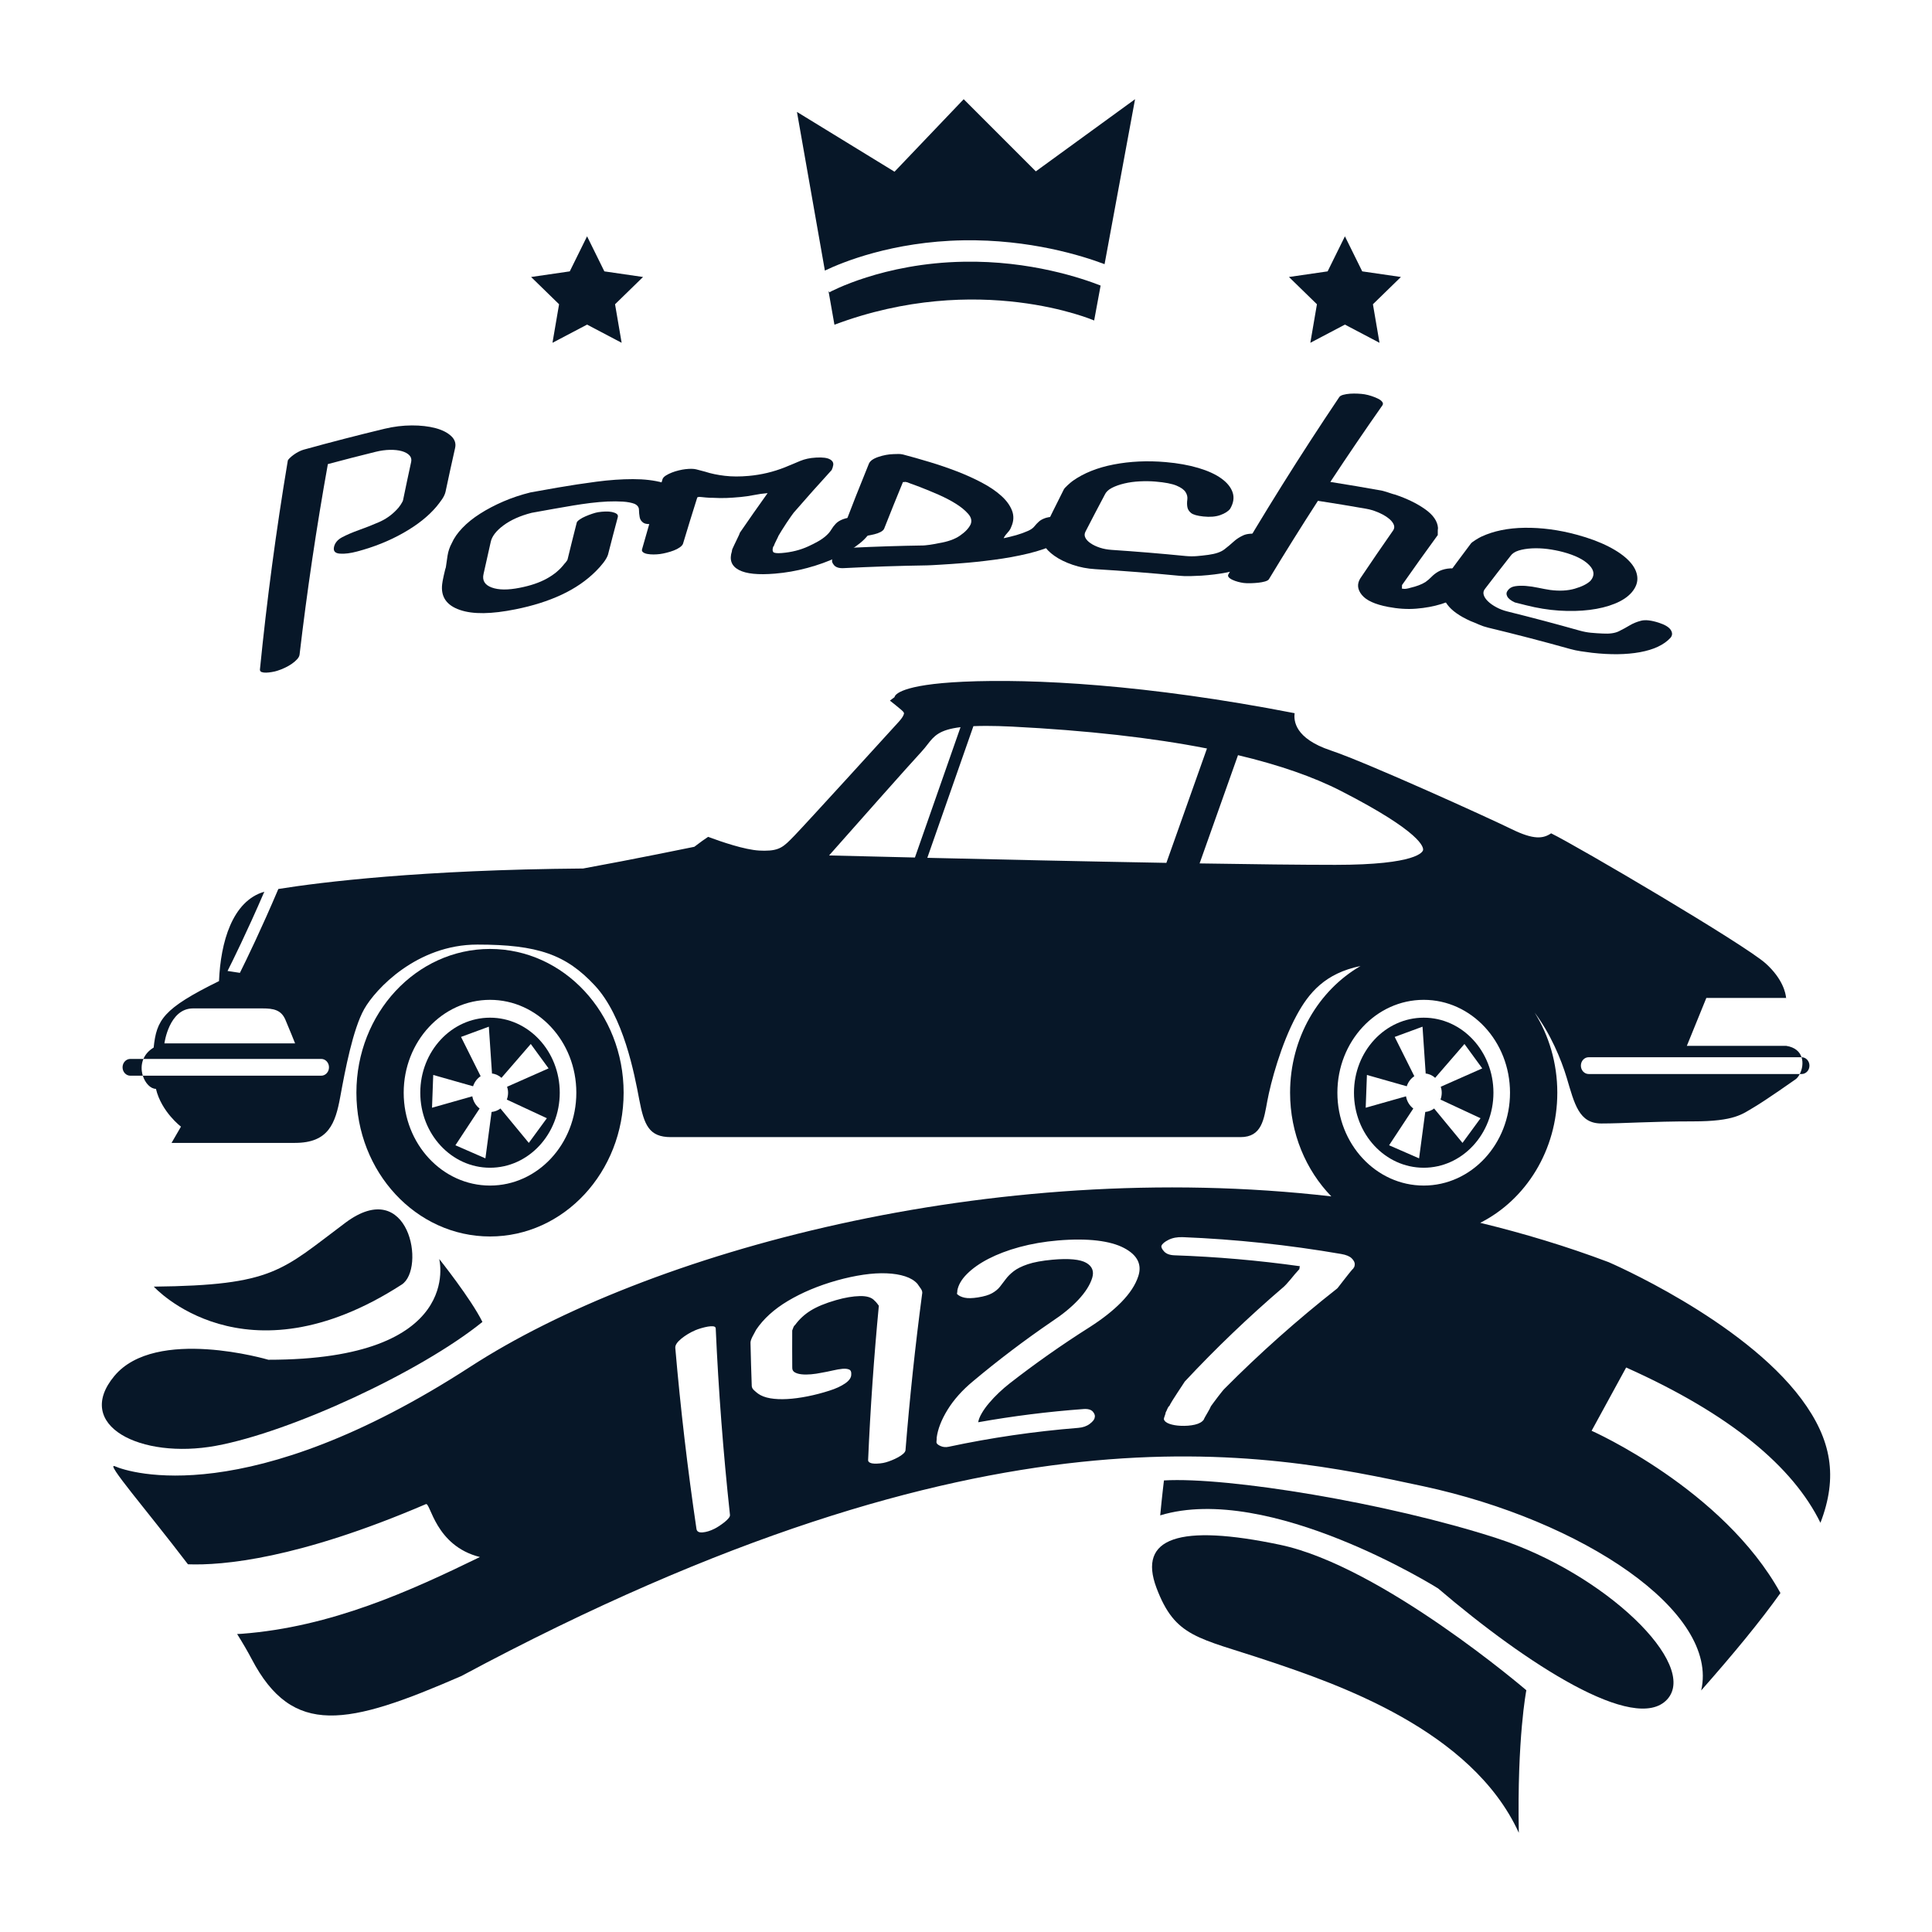 <?xml version="1.0" encoding="utf-8"?>
<!-- Designed by Vexels.com - 2016 All Rights Reserved - https://vexels.com/terms-and-conditions/  -->

<svg version="1.0" id="Capa_1" xmlns="http://www.w3.org/2000/svg" xmlns:xlink="http://www.w3.org/1999/xlink" x="0px" y="0px"
	 width="1200px" height="1200px" viewBox="0 0 1200 1200" enable-background="new 0 0 1200 1200" xml:space="preserve">
<g>
	<g>
		<g>
			<polygon fill="#071728" points="364.641,146.78 375.38,168.553 399.397,172.044 382.018,188.983 386.111,212.915 
				364.641,201.615 343.153,212.915 347.252,188.983 329.879,172.044 353.895,168.553 			"/>
			<polygon fill="#071728" points="835.358,146.78 846.103,168.553 870.132,172.044 852.747,188.983 856.834,212.915 
				835.358,201.615 813.87,212.915 817.975,188.983 800.595,172.044 824.612,168.553 			"/>
		</g>
		<g>
			<path fill="#071728" d="M598.35,149.263c41.309-0.672,73.87,9.585,87.72,14.815L705,61.618l-61.634,44.818l-44.803-44.818
				l-42.962,45.035l-60.602-37.141l17.347,98.549C522.692,163.107,554.092,150.007,598.35,149.263z"/>
			<path fill="#071728" d="M598.569,162.567c-50.189,0.84-83.155,18.822-83.479,19.002l-0.521-0.959l3.713,21.077
				c89.621-33.613,161.317-2.627,161.317-2.627l4.013-21.69C672.526,173.004,639.899,161.763,598.569,162.567z"/>
		</g>
	</g>
	<g>
		<path fill="#071728" d="M304.365,767.996c45.829,0,82.982-39.984,82.982-89.301c0-49.317-37.152-89.288-82.982-89.288
			c-45.841,0-82.999,39.972-82.999,89.288C221.366,728.013,258.524,767.996,304.365,767.996z M304.365,621.018
			c29.601,0,53.606,25.816,53.606,57.678s-24.005,57.679-53.606,57.679c-29.618,0-53.623-25.817-53.623-57.679
			S274.747,621.018,304.365,621.018z"/>
		<path fill="#071728" d="M304.365,725.301c23.918,0,43.307-20.862,43.307-46.606c0-25.732-19.389-46.593-43.307-46.593
			c-23.93,0-43.318,20.862-43.318,46.593C261.047,704.44,280.436,725.301,304.365,725.301z M269.085,667.671l24.742,7.03
			c0.876-2.663,2.57-4.87,4.774-6.31l-0.087,0.024l-12.164-24.365l17.272-6.358l1.962,29.02l-0.174,0.048
			c2.36,0.24,4.496,1.247,6.205,2.819l-0.111-0.156l18.166-20.982l11.055,15.151l-25.705,11.385l-0.093-0.156
			c0.384,1.235,0.644,2.519,0.644,3.874c0,1.536-0.297,2.988-0.789,4.343l0.051-0.049l24.829,11.565l-11.211,15.319l-17.619-21.365
			c-1.584,1.212-3.473,1.943-5.503,2.147l-3.833,28.827l-18.63-8.134l15.035-22.829c-2.321-1.763-3.992-4.451-4.538-7.581
			l-25.03,7.102L269.085,667.671z"/>
		<path fill="#071728" d="M884.291,632.102c-23.924,0-43.313,20.862-43.313,46.593c0,25.744,19.389,46.606,43.313,46.606
			c23.917,0,43.31-20.862,43.31-46.606C927.601,652.964,908.208,632.102,884.291,632.102z M908.383,709.874l-17.626-21.365
			c-1.583,1.212-3.464,1.943-5.503,2.147l-3.836,28.827l-18.627-8.134l15.037-22.829c-2.318-1.763-3.994-4.451-4.534-7.581
			l-25.036,7.102l0.765-20.37l24.736,7.03c0.87-2.663,2.564-4.87,4.778-6.31l-0.093,0.024l-12.167-24.365l17.272-6.358l1.967,29.02
			l-0.174,0.048c2.366,0.24,4.498,1.247,6.199,2.819l-0.105-0.156l18.165-20.982l11.055,15.151l-25.711,11.385l-0.093-0.156
			c0.39,1.235,0.639,2.519,0.639,3.874c0,1.536-0.285,2.988-0.782,4.343l0.057-0.049l24.829,11.565L908.383,709.874z"/>
		<path fill="#071728" d="M1117.865,667.096h1.161c2.678,0,4.855-2.327,4.855-5.207c0-2.891-2.177-5.218-4.855-5.218h-0.054
			C1120.126,660.174,1119.385,664.18,1117.865,667.096z"/>
		<path fill="#071728" d="M436.094,522.36l0.927-0.648c-0.018,0-0.042-0.012-0.063-0.012L436.094,522.36z"/>
		<path fill="#071728" d="M1109.425,619.83h-0.051c0.042,0.372,0.051,0.648,0.051,0.78V619.83z"/>
		<path fill="#071728" d="M89.089,657.714h-8.116c-2.678,0-4.849,2.327-4.849,5.207c0,2.879,2.171,5.218,4.849,5.218h7.738
			C87.695,664.9,87.614,661.158,89.089,657.714z"/>
		<path fill="#071728" d="M95.537,799.151c0,0,55.996,61.973,153.946-1.26c15.154-9.729,4.675-68.031-34.984-38.4
			C174.836,789.122,170.184,798.335,95.537,799.151z"/>
		<path fill="#071728" d="M134.03,898.024c46.644-8.565,127.116-45.85,165.609-76.944c-7-14.252-26.83-39.108-26.83-39.108
			s16.129,62.669-106.122,62.597c0,0-69.983-20.694-95.637,10.053C45.398,885.392,87.389,906.565,134.03,898.024z"/>
		<path fill="#071728" d="M929.376,955.318c-67.629-21.869-166.769-38.1-206.426-35.797c0,0-1.16,9.477-2.327,21.701
			c67.653-20.55,172.6,45.37,172.6,45.37c54.817,46.834,122.47,90.596,142.288,68.943
			C1055.34,1033.858,997.029,977.188,929.376,955.318z"/>
		<path fill="#071728" d="M795.254,959.541c-62.969-13.28-88.62-4.414-76.969,26.644c11.676,31.023,25.669,30.795,68.814,45.214
			c43.142,14.419,127.121,43.067,156.261,106.983c-1.149-58.914,4.678-88.545,4.678-88.545S858.238,972.833,795.254,959.541z"/>
		<path fill="#071728" d="M1130.713,945.829c10.97-28.503,6.94-51.644-11.781-76.824c-36.816-49.461-119.81-85.066-119.81-85.066
			c-26.104-9.849-52.766-17.875-79.728-24.425c28.263-14.239,47.877-45.022,47.877-80.819c0-18.402-5.179-35.497-14.059-49.701
			c9.645,12.716,16.471,28.888,19.923,40.476c4.844,16.291,7.561,28.347,21.494,28.347c13.934,0,30.9-1.308,56.953-1.308
			c26.032,0,30.588-4.559,37.864-8.793c7.257-4.247,25.735-17.275,25.735-17.275c0.996-0.672,1.937-1.872,2.684-3.347H986.757
			c-2.678,0-4.841-2.327-4.841-5.207c0-2.891,2.163-5.218,4.841-5.218h132.214c-1.094-3.347-3.932-6.202-9.546-7.078h-61.691
			l12.11-29.763h49.53c-0.243-2.795-1.908-11.708-12.671-21.413c-13.016-11.72-116.61-72.662-133.27-80.819
			c-4.843,3.263-10.593,4.247-24.538-2.603c-13.927-6.838-89.948-41.387-112.369-48.885c-22.403-7.485-23.012-18.57-22.403-23.129
			c-92.089-17.934-162.664-21.51-205.68-19.554c-39.294,1.787-42.506,8.265-42.772,9.381h-0.006c-0.006,0.024,0,0.024-0.006,0.048
			c-0.018,0.06-0.024,0.132-0.024,0.132l-2.894,2.171c2.187,1.728,5.255,4.187,7.024,5.71c0.725,0.624,1.694,1.524,1.727,2.123
			c0.012,0.276-0.075,1.824-3.257,5.326c-7.377,8.122-57.846,63.544-64.882,70.803l-0.324,0.324
			c-6.142,6.322-8.676,8.949-18.216,8.949c-1.005,0-2.09-0.024-3.242-0.096c-9.096-0.504-23.525-5.446-31.742-8.517l-2.807,1.931
			l-0.933,0.648l-4.838,3.599c0,0-37.959,7.822-69.062,13.484c-100.892,0.803-162.982,8.493-189.308,12.728
			c-10.521,24.772-19.827,43.966-23.876,52.088l-7.675-1.176c2.744-5.422,11.936-23.933,22.847-49.221
			c-19.941,5.734-27.178,31.491-28.146,55.519c-34.939,17.167-38.772,24.124-40.593,41.291c-3.218,1.919-5.231,4.391-6.349,7.042
			H199.5c2.687,0,4.844,2.327,4.844,5.207c0,2.879-2.156,5.218-4.844,5.218H88.711c1.461,4.63,4.79,8.17,8.143,8.17
			c3.44,14.335,15.547,23.465,15.547,23.465l-5.845,10.101c0,0,55.722,0,76.62,0c20.9,0,25.141-12.056,28.173-28.683
			c3.029-16.603,7.875-42.035,14.849-54.415c6.958-12.38,32.71-40.08,70.268-40.08c37.557,0,55.12,6.19,72.988,25.42
			c17.869,19.218,24.544,54.739,27.565,70.706c3.035,15.967,6.061,23.465,19.698,23.465h353.771
			c13.334,0,14.54-11.072,16.668-22.481c2.118-11.409,8.479-35.197,18.178-53.12c7.621-14.108,17.746-26.164,39.711-30.674
			c-26.035,15.079-43.753,44.65-43.753,78.683c0,25.325,9.858,48.154,25.612,64.409c-211.486-24.401-425.47,34.957-534.684,105.735
			C154.037,938.416,80.335,914.675,71.403,910.74c-6.472-2.855,19.197,26.584,45.337,60.87
			c21.476,0.803,68.292-3.251,147.785-37.369c2.894-1.236,5.689,25.888,33.563,32.858c-42.911,20.91-92.267,43.498-148.047,47.685
			c-0.975,0.06-1.862,0.096-2.756,0.144c3.389,5.398,6.457,10.629,9.054,15.571c25.471,48.561,59.457,41.327,130.226,10.509
			c328.423-176.106,498.284-139.169,597.377-117.9c99.086,21.293,184.032,77.964,172.69,126.861
			c20.31-23.033,36.681-42.875,49.227-60.497c-35.575-64.588-117.285-100.793-117.285-100.793l21.459-39.3
			C1074.843,878.386,1113.654,911.052,1130.713,945.829z M102.114,648.069c0,0,2.825-21.725,17.77-21.725h43.202
			c6.67,0,11.501,0.864,14.14,6.946c2.628,6.094,6.064,14.779,6.064,14.779H102.114z M514.957,531.333
			c14.633-16.543,49.776-56.238,57.327-64.36c1.545-1.655,2.819-3.275,3.926-4.726c3.929-5.014,7.036-8.973,20.394-10.593
			l-28.332,80.963C544.492,532.065,525.541,531.597,514.957,531.333z M575.974,532.809L604.6,451.03
			c2.432-0.096,5.099-0.156,8.067-0.156c4.67,0,10.017,0.144,15.868,0.432c46.531,2.363,86.98,6.898,121.139,13.592l-25.21,71.042
			C673.687,535.04,618.312,533.805,575.974,532.809z M829.453,537.175c-21.378,0-51.279-0.348-84.361-0.888l23.855-67.239
			c25.459,6.046,46.848,13.46,63.988,22.253c50.411,25.828,51.29,35.125,50.948,36.721
			C883.703,528.958,880.503,537.175,829.453,537.175z M452.517,943.022c-0.69,0.828-1.536,1.644-2.534,2.435
			c-0.986,0.779-2.054,1.547-3.2,2.315c-1.139,0.744-2.117,1.32-2.936,1.728c-2.657,1.343-5.126,2.099-7.434,2.291
			c-2.309,0.192-3.59-0.528-3.827-2.171c-5.512-37.224-9.897-74.701-13.148-112.405c-0.141-1.668,1.088-3.563,3.704-5.722
			c2.615-2.123,5.57-3.911,8.832-5.302c1.005-0.42,2.216-0.852,3.638-1.26c1.41-0.408,2.762-0.732,4.049-0.959
			c1.281-0.216,2.393-0.276,3.323-0.18c0.932,0.108,1.454,0.492,1.56,1.187c1.733,38.784,4.694,77.4,8.838,115.765
			C453.515,941.427,453.237,942.183,452.517,943.022z M572.726,803.841c-4.28,32.306-7.719,64.636-10.311,96.966
			c-0.105,0.732-0.591,1.452-1.44,2.196c-0.84,0.744-1.883,1.439-3.137,2.135c-1.23,0.672-2.523,1.296-3.875,1.835
			c-1.349,0.552-2.579,0.972-3.71,1.296c-1.122,0.312-2.303,0.552-3.575,0.672c-1.257,0.131-2.429,0.168-3.503,0.155
			c-1.083-0.024-2-0.228-2.771-0.576c-0.783-0.36-1.182-0.864-1.206-1.56c1.386-31.958,3.614-63.941,6.664-95.934
			c-0.042-0.096-0.384-0.564-1.023-1.392c-0.636-0.816-1.182-1.416-1.623-1.752c-1.722-2.003-4.777-2.963-9.147-2.867
			c-4.361,0.108-9.307,0.936-14.801,2.52c-6.664,1.907-11.906,4.103-15.727,6.478c-3.817,2.363-7.054,5.338-9.681,8.937
			c-0.534,0.419-0.927,1.02-1.188,1.823c-0.255,0.792-0.459,1.32-0.609,1.608c-0.042,7.713-0.03,15.403,0.027,23.105
			c-0.039,1.332,0.489,2.291,1.596,2.915c1.109,0.636,2.522,1.031,4.252,1.211c1.722,0.18,3.671,0.18,5.839-0.012
			c2.168-0.192,4.34-0.516,6.52-0.972c2.336-0.396,4.652-0.876,6.919-1.392c2.273-0.528,4.28-0.876,6.019-1.044
			c1.727-0.156,3.119-0.012,4.159,0.432c1.038,0.456,1.479,1.464,1.338,3.035c0.048,1.967-1.23,3.827-3.797,5.602
			c-2.576,1.763-5.842,3.263-9.803,4.51c-4.562,1.464-9.082,2.639-13.571,3.527c-4.498,0.888-8.682,1.451-12.584,1.667
			c-3.893,0.216-7.402,0.072-10.551-0.467c-3.143-0.552-5.677-1.512-7.615-2.915c-0.741-0.552-1.541-1.224-2.429-2.04
			c-0.881-0.792-1.359-1.655-1.448-2.579c-0.327-8.913-0.588-17.826-0.78-26.752c-0.081-0.923,0.321-2.255,1.179-3.959
			c0.87-1.692,1.653-3.155,2.343-4.366c4.489-6.682,11.055-12.692,19.719-17.862c8.659-5.159,18.819-9.465,30.396-12.728
			c5.719-1.596,11.228-2.783,16.482-3.551c5.267-0.768,10.086-1.056,14.453-0.864c4.373,0.18,8.196,0.803,11.472,1.871
			c3.29,1.068,5.824,2.615,7.621,4.631c0.639,0.924,1.364,1.944,2.165,3.083C572.78,801.622,573.029,802.75,572.726,803.841z
			 M707.006,792.697c-1.757,5.41-5.308,10.749-10.532,16.099c-5.218,5.338-11.757,10.437-19.503,15.415
			c-17.521,11.085-34.189,22.829-49.983,35.149c-2.123,1.655-4.291,3.539-6.514,5.626c-2.225,2.099-4.255,4.247-6.094,6.418
			c-1.857,2.171-3.386,4.319-4.595,6.406c-1.217,2.075-1.946,3.935-2.219,5.578c21.47-3.827,43.304-6.586,65.419-8.205
			c2.807-0.204,4.774,0.372,5.887,1.703c1.101,1.332,1.434,2.567,1.025,3.719c-0.155,1.128-1.2,2.411-3.086,3.827
			c-1.871,1.416-4.25,2.22-7.132,2.448c-27.34,2.195-54.226,6.13-80.502,11.744c-1.721,0.36-3.332,0.24-4.841-0.408
			c-1.508-0.636-2.39-1.32-2.645-2.075c-0.063-0.204-0.051-0.744,0.039-1.56c0.099-0.816,0.111-1.32,0.048-1.548
			c0.702-5.338,2.906-11.109,6.727-17.335c3.827-6.226,9.111-12.212,15.943-17.85c15.394-12.908,31.673-25.264,48.828-36.996
			c6.601-4.343,12.116-8.842,16.501-13.532c4.385-4.702,7.291-9.249,8.646-13.723c1.182-3.995-0.042-7.09-3.713-9.213
			c-3.677-2.136-10.704-2.891-20.97-1.956c-6.52,0.588-11.657,1.56-15.421,2.831c-3.758,1.272-6.664,2.736-8.73,4.343
			c-2.069,1.619-3.694,3.251-4.895,4.882c-1.205,1.62-2.405,3.203-3.62,4.739c-1.212,1.536-2.84,2.855-4.858,3.995
			c-2.024,1.163-4.955,2.015-8.821,2.639c-3.457,0.539-6.202,0.612-8.259,0.168c-2.042-0.432-3.602-1.2-4.682-2.267
			c-0.063-0.204-0.051-0.54,0.066-1.032c0.12-0.468,0.138-0.828,0.069-1.032c0.621-3.527,2.609-7.018,6.031-10.424
			c3.41-3.407,7.864-6.574,13.352-9.405c5.498-2.831,11.922-5.302,19.272-7.294c7.354-1.991,15.269-3.371,23.732-4.091
			c18.906-1.607,32.774,0.24,41.153,4.654C706.536,779.549,709.397,785.475,707.006,792.697z M841.053,787.167
			c-0.291,0.18-0.416,0.384-0.416,0.612c0,0.12-0.15,0.252-0.423,0.432c-0.725,0.792-1.601,1.848-2.663,3.191
			c-1.068,1.356-2.087,2.663-3.068,3.899c-0.98,1.26-1.856,2.387-2.621,3.383c-0.771,1.02-1.218,1.571-1.362,1.655
			c-24.928,19.602-48.249,40.379-69.852,62.141c-0.249,0.216-0.755,0.78-1.532,1.728c-0.782,0.959-1.617,2.015-2.504,3.179
			c-0.894,1.164-1.746,2.303-2.564,3.419c-0.825,1.115-1.467,1.991-1.931,2.639c-0.111,0.324-0.36,0.864-0.759,1.619
			c-0.402,0.756-0.854,1.572-1.37,2.435c-0.51,0.852-0.996,1.692-1.443,2.495c-0.453,0.816-0.744,1.38-0.837,1.727
			c-1.038,1.488-2.894,2.543-5.554,3.167c-2.675,0.624-5.669,0.852-8.985,0.696c-2.579-0.12-4.847-0.516-6.808-1.2
			c-1.943-0.696-3.113-1.631-3.467-2.891c-0.029-0.336,0.144-1.032,0.549-2.087c0.402-1.056,0.594-1.739,0.564-2.075
			c0.318-0.552,0.684-1.32,1.088-2.316c0.408-1.007,0.795-1.547,1.161-1.644c0.417-0.888,1.113-2.123,2.105-3.718
			c0.981-1.583,1.994-3.167,3.056-4.751c1.062-1.571,2.013-3.023,2.855-4.33c0.833-1.296,1.362-2.123,1.598-2.448
			c19.128-20.513,39.705-40.223,61.685-59.034c0.135-0.084,0.606-0.576,1.404-1.427c0.795-0.864,1.65-1.848,2.594-2.964
			c0.915-1.127,1.851-2.243,2.795-3.382c0.921-1.104,1.739-2.016,2.417-2.711c0.267-0.192,0.396-0.516,0.378-0.984
			c-0.024-0.564,0.093-0.935,0.378-1.128c-26.104-3.659-52.127-5.902-77.964-6.79c-2.981-0.096-5.146-0.888-6.52-2.387
			c-1.368-1.5-1.913-2.687-1.626-3.575c0.519-1.224,1.992-2.459,4.445-3.683c2.447-1.211,5.416-1.775,8.883-1.631
			c32.579,1.319,65.44,4.787,98.357,10.461c3.056,0.528,5.213,1.44,6.472,2.699c1.248,1.247,1.89,2.459,1.89,3.599
			C841.464,785.871,841.338,786.542,841.053,787.167z M830.673,678.696c0-31.862,23.998-57.678,53.618-57.678
			c29.601,0,53.605,25.816,53.605,57.678s-24.005,57.679-53.605,57.679C854.672,736.374,830.673,710.558,830.673,678.696z"/>
	</g>
	<g>
		<path fill="#071728" d="M221.789,342.547c-4.13,1.091-7.657,1.548-10.602,1.332c-2.939-0.192-4.205-1.488-3.782-3.874
			c0.477-2.652,2.198-4.775,5.155-6.334c2.954-1.548,6.439-3.035,10.446-4.475c4.004-1.416,8.104-3.035,12.29-4.847
			s7.824-4.342,10.938-7.606c0.875-0.84,1.757-1.931,2.645-3.263c0.888-1.344,1.392-2.34,1.503-2.999
			c1.622-7.882,3.293-15.787,5.011-23.669c0.324-1.583-0.06-2.927-1.143-4.055c-1.091-1.128-2.651-1.967-4.717-2.555
			c-2.064-0.576-4.505-0.84-7.318-0.792c-2.819,0.048-5.788,0.456-8.92,1.224c-9.906,2.435-19.794,4.99-29.655,7.63
			c-7.105,39.504-12.956,78.971-17.577,118.331c-0.111,0.924-0.609,1.871-1.485,2.832c-0.876,0.983-1.967,1.919-3.248,2.819
			c-1.287,0.911-2.732,1.739-4.322,2.495c-1.596,0.756-3.167,1.38-4.709,1.86c-1.068,0.348-2.234,0.623-3.473,0.816
			c-1.235,0.228-2.414,0.336-3.515,0.372c-1.104,0.036-2.031-0.084-2.774-0.348c-0.747-0.276-1.112-0.792-1.095-1.559
			c4.291-43.091,10.044-86.338,17.292-129.644c0.03-0.384,0.396-0.923,1.116-1.631c0.714-0.708,1.559-1.427,2.558-2.147
			c0.996-0.732,2.045-1.367,3.155-1.931c1.113-0.564,2.126-0.972,3.038-1.224c16.732-4.631,33.521-8.961,50.357-13.016
			c5.662-1.344,11.27-2.028,16.807-2.051c5.54-0.012,10.428,0.552,14.681,1.668c4.237,1.128,7.509,2.795,9.825,4.978
			c2.312,2.184,3.083,4.739,2.342,7.618c-2.036,9.021-4.001,18.03-5.911,27.052c-0.354,1.451-1.056,2.939-2.114,4.498
			c-1.068,1.548-2.228,3.071-3.488,4.607c-5.056,6.01-11.93,11.432-20.594,16.351C241.838,335.937,232.286,339.764,221.789,342.547z
			"/>
		<path fill="#071728" d="M274.63,362.905c0.036-0.384,0.141-1.056,0.303-2.04c0.168-0.972,0.381-2.015,0.636-3.143
			c0.267-1.128,0.519-2.171,0.738-3.155c0.231-1.007,0.435-1.703,0.603-2.111c0.285-2.184,0.639-4.643,1.074-7.354
			c0.435-2.723,1.293-5.29,2.603-7.689c1.392-3.179,3.584-6.346,6.601-9.489c3.015-3.155,6.67-6.106,10.995-8.854
			c4.309-2.759,9.129-5.29,14.425-7.581c5.306-2.292,10.926-4.163,16.876-5.638c5.608-1.02,11.241-2.028,16.867-2.999
			c7.926-1.367,15.955-2.591,24.049-3.659c8.103-1.068,15.7-1.595,22.754-1.595c7.057,0,13.262,0.743,18.579,2.219
			c5.326,1.464,9.183,4.103,11.567,7.845c1.461,2.543,1.523,5.291,0.213,8.254c-0.534,2.027-2.064,3.935-4.589,5.71
			c-2.534,1.787-5.995,2.963-10.398,3.538c-4.522,0.6-7.458,0.48-8.793-0.384c-1.338-0.864-2.144-2.039-2.418-3.538
			c-0.267-1.488-0.416-3.047-0.447-4.631c-0.024-1.596-0.945-2.819-2.744-3.671c-1.908-0.72-4.301-1.176-7.186-1.368
			c-2.882-0.192-6.07-0.216-9.555-0.072c-3.482,0.168-7.042,0.48-10.685,0.924c-3.641,0.456-7.174,0.972-10.602,1.536
			c-4.064,0.696-8.119,1.392-12.179,2.099c-4.565,0.804-9.12,1.631-13.679,2.459c-7.129,1.824-12.992,4.451-17.55,7.834
			c-4.565,3.395-7.198,6.85-7.912,10.353c-1.515,6.598-2.993,13.16-4.43,19.758c-0.956,4.055,0.747,6.862,5.051,8.445
			c4.298,1.596,10.116,1.632,17.464,0.168c6.622-1.296,12.2-3.179,16.759-5.699c4.564-2.507,8.235-5.59,11.034-9.297
			c0.335-0.312,0.728-0.78,1.193-1.416c0.459-0.636,0.677-1.008,0.666-1.128c1.862-7.678,3.77-15.343,5.731-23.009
			c0.174-0.516,0.783-1.152,1.827-1.871c1.05-0.732,2.267-1.391,3.659-1.979c1.391-0.6,2.801-1.128,4.223-1.608
			c1.415-0.48,2.621-0.792,3.637-0.947c1.392-0.216,2.865-0.36,4.406-0.408c1.551-0.048,2.924,0.049,4.124,0.3
			c1.206,0.252,2.166,0.636,2.883,1.139c0.719,0.516,0.956,1.212,0.708,2.112c-2.082,7.75-4.106,15.499-6.076,23.261
			c-0.521,1.559-1.502,3.239-2.924,5.075c-1.422,1.823-2.951,3.551-4.589,5.158c-5.884,5.89-12.995,10.749-21.365,14.659
			c-8.38,3.911-17.881,6.898-28.563,9.033c-14.933,3.011-26.41,3.215-34.589,0.372C277.425,376.005,273.718,370.727,274.63,362.905z
			"/>
		<path fill="#071728" d="M454.598,342.415c-0.021-0.24,0.06-0.671,0.249-1.308c0.309-0.636,0.714-1.536,1.236-2.687
			c0.516-1.152,1.035-2.243,1.572-3.275c0.521-1.031,0.969-1.955,1.329-2.783c0.36-0.828,0.54-1.308,0.528-1.427
			c5.65-8.254,11.402-16.447,17.26-24.64c-0.126,0.012-0.243,0.024-0.369,0.036c-2.681,0.216-5.401,0.612-8.173,1.164
			c-2.783,0.552-5.494,0.959-8.167,1.2c-3.299,0.312-6.334,0.516-9.075,0.624c-2.756,0.072-5.615,0.036-8.589-0.132
			c-0.258,0.024-0.768,0.024-1.539-0.012c-0.783-0.036-1.623-0.108-2.528-0.18c-0.912-0.084-1.793-0.18-2.634-0.263
			c-0.845-0.084-1.34-0.132-1.466-0.108c-0.255,0.024-0.633,0.12-1.118,0.3c-3.042,9.585-5.998,19.182-8.881,28.791
			c-0.284,0.768-0.95,1.524-2,2.255c-1.038,0.744-2.292,1.392-3.737,1.943c-1.449,0.552-2.927,1.02-4.466,1.392
			c-1.523,0.396-2.912,0.66-4.145,0.827c-1.241,0.156-2.564,0.252-3.956,0.252c-1.386,0.012-2.663-0.108-3.83-0.311
			c-1.163-0.204-2.069-0.576-2.714-1.092c-0.642-0.528-0.827-1.176-0.555-1.943c4.058-14.516,8.299-29.019,12.713-43.498
			c0.288-0.768,0.978-1.5,2.069-2.195c1.086-0.684,2.309-1.296,3.683-1.824c1.367-0.54,2.819-0.996,4.333-1.356
			c1.524-0.36,2.864-0.624,4.025-0.744c2.963-0.348,5.248-0.3,6.859,0.12c1.614,0.444,3.428,0.9,5.428,1.427
			c3.638,1.188,7.719,2.04,12.245,2.567c4.517,0.54,9.471,0.54,14.852,0.06c7.824-0.696,15.29-2.483,22.457-5.326
			c1.877-0.756,3.572-1.451,5.08-2.099c1.508-0.66,2.993-1.284,4.436-1.871c1.464-0.588,2.948-1.056,4.484-1.392
			c1.532-0.348,3.335-0.576,5.401-0.695c4.133-0.252,7.075,0.156,8.808,1.211c1.746,1.068,2.273,2.531,1.602,4.391
			c0.012,0.252-0.087,0.623-0.327,1.115c-0.237,0.504-0.342,0.816-0.33,0.936c-8.031,8.781-15.907,17.635-23.645,26.547
			c-0.231,0.276-0.776,0.996-1.634,2.231c-0.864,1.224-1.805,2.603-2.825,4.139c-1.02,1.536-2.013,3.083-2.964,4.619
			s-1.643,2.699-2.084,3.455c0.012,0.12-0.399,0.983-1.212,2.579c-0.81,1.583-1.367,2.831-1.671,3.707
			c0,0.048,0.006,0.12,0.006,0.18c-0.057,0-0.114,0.012-0.18,0.012c-0.051,0.06-0.114,0.132-0.168,0.204
			c-0.51,1.499-0.51,2.603-0.015,3.287c0.498,0.696,2.225,0.912,5.207,0.684c6.079-0.48,11.582-1.86,16.552-4.139
			c2.174-0.983,4.235-2.039,6.166-3.131c1.932-1.092,3.62-2.292,5.044-3.599c1.305-1.176,2.34-2.387,3.086-3.659
			c0.747-1.247,1.647-2.459,2.727-3.611c1.067-1.163,2.591-2.123,4.57-2.879c1.983-0.78,4.859-1.26,8.635-1.427
			c4.025-0.18,6.826,0.372,8.388,1.655c1.566,1.271,1.994,2.843,1.314,4.691c-1.251,3.455-3.872,6.802-7.846,10.005
			c-3.979,3.227-8.745,6.142-14.308,8.745c-5.567,2.615-11.691,4.823-18.367,6.61c-6.688,1.799-13.397,2.975-20.153,3.527
			c-10.317,0.852-17.752,0.132-22.34-2.292C454.343,351.581,452.877,347.73,454.598,342.415z"/>
		<path fill="#071728" d="M517.045,347.046c0.081-0.612,0.51-1.308,1.281-2.075c0.759-0.779,1.716-1.511,2.864-2.183
			c1.142-0.66,2.384-1.236,3.737-1.728c1.335-0.516,2.702-0.792,4.07-0.851c14.905-0.72,29.817-1.188,44.734-1.416
			c0.126,0,0.561-0.048,1.305-0.12c0.741-0.072,1.617-0.18,2.609-0.312c0.999-0.132,1.983-0.288,2.987-0.492
			c0.981-0.18,1.793-0.348,2.417-0.48c5.588-0.912,9.999-2.459,13.253-4.727c3.248-2.243,5.446-4.57,6.583-6.993
			c0.894-2.184,0.365-4.391-1.583-6.574c-1.943-2.207-4.529-4.319-7.753-6.31c-3.236-2.015-6.769-3.839-10.59-5.518
			c-3.842-1.656-7.09-3.011-9.792-4.067c-0.267-0.12-0.84-0.348-1.733-0.696c-0.906-0.36-1.833-0.696-2.795-1.044
			c-0.962-0.36-1.926-0.696-2.894-1.044c-0.962-0.348-1.712-0.623-2.228-0.864c-1.026-0.216-1.478-0.3-1.343-0.252
			c0.126,0.072-0.315,0.108-1.347,0.132c-3.979,9.645-7.875,19.326-11.693,29.007c-0.351,0.732-1.083,1.404-2.186,1.992
			c-1.107,0.588-2.4,1.055-3.896,1.415c-1.484,0.36-2.975,0.66-4.466,0.912c-1.491,0.228-2.795,0.384-3.925,0.432
			c-3.236,0.144-6.011-0.216-8.308-1.08c-2.294-0.852-3.113-2.219-2.462-4.079c5.102-13.363,10.356-26.679,15.781-39.983
			c0.701-1.728,2.648-3.144,5.851-4.235c3.194-1.08,6.349-1.668,9.453-1.751c1.032-0.024,2.063-0.06,3.101-0.084
			c0.779-0.012,1.682,0.072,2.72,0.3c5.081,1.332,10.539,2.867,16.363,4.631c5.821,1.739,11.492,3.683,17.014,5.794
			c5.527,2.123,10.707,4.462,15.538,7.006c4.825,2.531,8.869,5.266,12.122,8.194c3.248,2.903,5.498,5.998,6.751,9.249
			c1.247,3.251,1.077,6.622-0.501,10.113c-0.405,1.212-1.131,2.351-2.15,3.443c-1.02,1.068-1.856,2.207-2.492,3.407
			c-0.006,0.072-0.006,0.12-0.006,0.18c2.621-0.552,5.23-1.2,7.81-1.919c2.57-0.732,5.011-1.62,7.297-2.639
			c1.775-0.792,3.092-1.728,3.938-2.795c0.851-1.08,1.799-2.063,2.831-3.011c1.044-0.936,2.522-1.715,4.424-2.316
			c1.922-0.588,4.831-0.816,8.73-0.648c2.522,0.108,4.777,0.552,6.757,1.32c1.977,0.755,3.056,1.811,3.236,3.167
			c-0.012,0.24-0.156,0.696-0.441,1.344c-0.285,0.66-0.564,1.115-0.819,1.332c-1.949,3.803-5.521,6.934-10.671,9.465
			s-11.106,4.583-17.839,6.202c-6.757,1.632-13.862,2.927-21.351,3.899c-7.498,0.996-14.564,1.739-21.222,2.219
			c-1.356,0.12-3.08,0.264-5.174,0.384c-2.105,0.132-4.231,0.264-6.379,0.408c-2.163,0.144-4.07,0.252-5.729,0.336
			c-1.67,0.084-2.681,0.12-3.059,0.12c-17.248,0.263-34.495,0.827-51.731,1.715c-2.837,0.155-4.843-0.468-6.037-1.86
			C516.817,349.613,516.493,348.294,517.045,347.046z"/>
		<path fill="#071728" d="M724.035,287.017c7.603,0.66,14.38,1.883,20.322,3.647c5.932,1.764,10.704,3.959,14.299,6.562
			c3.608,2.603,5.923,5.518,6.973,8.697c1.05,3.179,0.51,6.562-1.566,10.101c-1.209,1.583-3.248,2.879-6.11,3.898
			c-2.864,1.032-6.373,1.308-10.523,0.876c-3.782-0.408-6.322-1.115-7.621-2.16c-1.302-1.055-2.072-2.279-2.315-3.718
			c-0.243-1.416-0.261-2.951-0.03-4.583c0.222-1.632-0.132-3.191-1.088-4.691c-0.948-1.488-2.808-2.843-5.597-4.007
			c-2.792-1.176-7.197-2.04-13.214-2.532c-3.062-0.264-6.286-0.3-9.639-0.131c-3.362,0.168-6.541,0.599-9.546,1.308
			c-3.002,0.708-5.602,1.631-7.783,2.759c-2.186,1.139-3.653,2.555-4.39,4.21c-4.043,7.618-8.031,15.235-11.964,22.889
			c-0.701,1.308-0.738,2.579-0.117,3.827c0.621,1.26,1.712,2.411,3.272,3.467c1.566,1.08,3.479,1.979,5.74,2.735
			c2.255,0.744,4.693,1.188,7.297,1.368c15.271,1.02,30.534,2.279,45.765,3.79c2.481,0.24,4.853,0.276,7.132,0.084
			c2.273-0.18,4.675-0.444,7.227-0.792c4.46-0.612,7.759-1.727,9.906-3.383c2.144-1.655,4.07-3.251,5.777-4.834
			c1.703-1.559,3.734-2.879,6.088-3.935c2.354-1.068,5.98-1.295,10.862-0.648c4.004,0.528,6.73,1.572,8.179,3.119
			c1.439,1.548,1.658,3.179,0.65,4.883c-3.236,5.086-8.898,9.093-16.929,12.116c-8.035,3.023-17.662,4.858-28.935,5.615
			c-2.243,0.132-4.553,0.216-6.913,0.287c-2.366,0.06-4.651-0.012-6.856-0.228c-17.323-1.679-34.663-3.047-52.022-4.091
			c-4.919-0.288-9.588-1.176-14.024-2.687c-4.438-1.512-8.224-3.335-11.351-5.542c-3.137-2.195-5.438-4.571-6.907-7.126
			c-1.455-2.543-1.659-5.014-0.567-7.414c4.33-8.901,8.727-17.802,13.205-26.68c0.285-0.599,1.091-1.499,2.423-2.723
			c1.335-1.224,2.402-2.112,3.197-2.687c6.769-4.787,15.242-8.206,25.396-10.161C701.89,286.537,712.683,286.033,724.035,287.017z"
			/>
		<path fill="#071728" d="M818.59,311.069c-10.427,16.123-20.564,32.342-30.44,48.681c-0.324,0.564-1.137,1.032-2.441,1.416
			c-1.305,0.372-2.738,0.636-4.315,0.792c-1.583,0.156-3.185,0.263-4.808,0.3c-1.631,0.024-2.981-0.012-4.094-0.156
			c-1.098-0.144-2.279-0.384-3.545-0.72c-1.266-0.336-2.429-0.755-3.491-1.26c-1.055-0.491-1.832-1.044-2.321-1.655
			c-0.486-0.599-0.497-1.26-0.045-1.931c21.509-37.081,44.395-73.681,68.655-109.742c0.372-0.672,1.196-1.188,2.489-1.548
			c1.274-0.348,2.714-0.588,4.298-0.708c1.59-0.096,3.194-0.12,4.825-0.036c1.623,0.072,3.032,0.216,4.229,0.408
			c1.467,0.252,2.933,0.624,4.43,1.128c1.478,0.504,2.795,1.02,3.926,1.596c1.131,0.564,1.979,1.187,2.534,1.907
			c0.569,0.72,0.644,1.416,0.26,2.088c-11.075,15.787-21.893,31.694-32.438,47.709c10.766,1.691,21.524,3.514,32.252,5.458
			c0.129,0.024,0.507,0.12,1.136,0.312c0.621,0.168,1.371,0.384,2.252,0.684c0.864,0.276,1.71,0.552,2.516,0.828
			c0.801,0.276,1.467,0.456,1.977,0.552c7.458,2.508,13.699,5.554,18.735,9.117c5.021,3.551,7.683,7.426,8.001,11.601
			c-0.126,0.588-0.174,2.075-0.138,4.439c-7.515,10.305-14.917,20.657-22.208,31.07c-0.009,0.744-0.027,1.476-0.051,2.22
			c0.975,0.192,1.97,0.204,2.957,0.024c0.999-0.18,1.694-0.336,2.111-0.504c4.019-0.935,7.21-2.135,9.564-3.634
			c1.347-0.972,2.615-2.027,3.758-3.227c1.142-1.188,2.501-2.244,4.048-3.155c1.542-0.911,3.491-1.559,5.839-1.919
			c2.346-0.384,5.315-0.156,8.904,0.636c4.331,0.96,6.994,2.292,7.975,3.947c0.975,1.668,0.888,3.371-0.291,5.086
			c-1.827,2.327-4.508,4.595-8.017,6.79c-3.53,2.195-7.635,4.03-12.353,5.506c-4.726,1.463-9.876,2.423-15.478,2.879
			c-5.615,0.468-11.489,0.084-17.682-1.104c-8.023-1.547-13.421-3.983-16.204-7.377c-2.795-3.419-3.137-6.838-1.011-10.293
			c6.739-10.041,13.583-20.046,20.544-30.003c0.741-1.212,0.759-2.52,0.045-3.887c-0.714-1.38-1.937-2.699-3.677-3.935
			c-1.722-1.248-3.782-2.363-6.148-3.347c-2.375-0.996-4.828-1.715-7.363-2.147C838.408,314.224,828.502,312.581,818.59,311.069z"/>
		<path fill="#071728" d="M979.235,332.087c7.687,2.063,14.315,4.535,19.887,7.39c5.557,2.843,9.825,5.878,12.824,9.046
			c3.005,3.167,4.664,6.418,5.005,9.765c0.354,3.347-0.837,6.586-3.521,9.717c-2.459,2.819-5.968,5.135-10.491,6.958
			c-4.532,1.847-9.732,3.119-15.602,3.85c-5.893,0.732-12.191,0.876-18.936,0.444c-6.739-0.444-13.57-1.559-20.52-3.323
			c-2.321-0.6-4.64-1.188-6.967-1.752c-2.441-1.115-4.013-2.351-4.726-3.719c-0.702-1.356-0.597-2.603,0.348-3.766
			c0.987-1.38,2.459-2.244,4.433-2.567c1.977-0.324,4.223-0.396,6.715-0.204c2.507,0.204,5.099,0.576,7.777,1.152
			c2.663,0.564,5.153,1.02,7.42,1.367c5.713,0.744,10.8,0.492,15.259-0.803c4.454-1.296,7.695-2.927,9.72-4.882
			c2.741-3.144,2.498-6.406-0.771-9.777c-3.29-3.383-8.748-6.118-16.381-8.146c-2.996-0.792-6.175-1.403-9.54-1.848
			c-3.35-0.42-6.586-0.54-9.678-0.384c-3.11,0.168-5.842,0.612-8.208,1.344c-2.354,0.732-4.046,1.871-5.081,3.371
			c-5.341,6.778-10.617,13.592-15.844,20.43c-0.939,1.152-1.187,2.411-0.794,3.742c0.396,1.344,1.271,2.676,2.639,3.995
			c1.371,1.332,3.104,2.555,5.21,3.683c2.117,1.152,4.448,2.028,6.994,2.652c14.95,3.707,29.862,7.654,44.731,11.852
			c2.408,0.671,4.763,1.128,7.054,1.343c2.297,0.216,4.739,0.384,7.318,0.492c4.253,0.252,7.576-0.228,9.984-1.403
			c2.399-1.188,4.654-2.411,6.76-3.683c2.105-1.26,4.463-2.22,7.066-2.879c2.591-0.672,6.211-0.288,10.838,1.188
			c3.875,1.224,6.421,2.747,7.576,4.522c1.152,1.8,1.089,3.431-0.192,4.93c-4.112,4.427-10.446,7.354-18.936,8.902
			c-8.515,1.547-18.402,1.655-29.712,0.384c-2.262-0.276-4.565-0.6-6.919-0.948c-2.367-0.36-4.616-0.84-6.769-1.44
			c-16.894-4.726-33.851-9.141-50.868-13.232c-2.048-0.504-3.962-1.14-5.749-1.932c-1.79-0.803-3.521-1.512-5.15-2.147
			c-6.925-3.095-11.784-6.538-14.581-10.4c-2.795-3.839-3.971-7.762-3.497-11.769c-0.201-0.287-0.18-0.66,0.049-1.115
			c0.225-0.444,0.342-0.72,0.378-0.84c5.833-8.026,11.744-16.003,17.733-23.944c0.372-0.552,1.335-1.308,2.87-2.268
			c1.532-0.959,2.756-1.655,3.638-2.075c7.533-3.527,16.528-5.398,26.937-5.542C957.36,327.684,968.154,329.088,979.235,332.087z"/>
	</g>
</g>
</svg>
